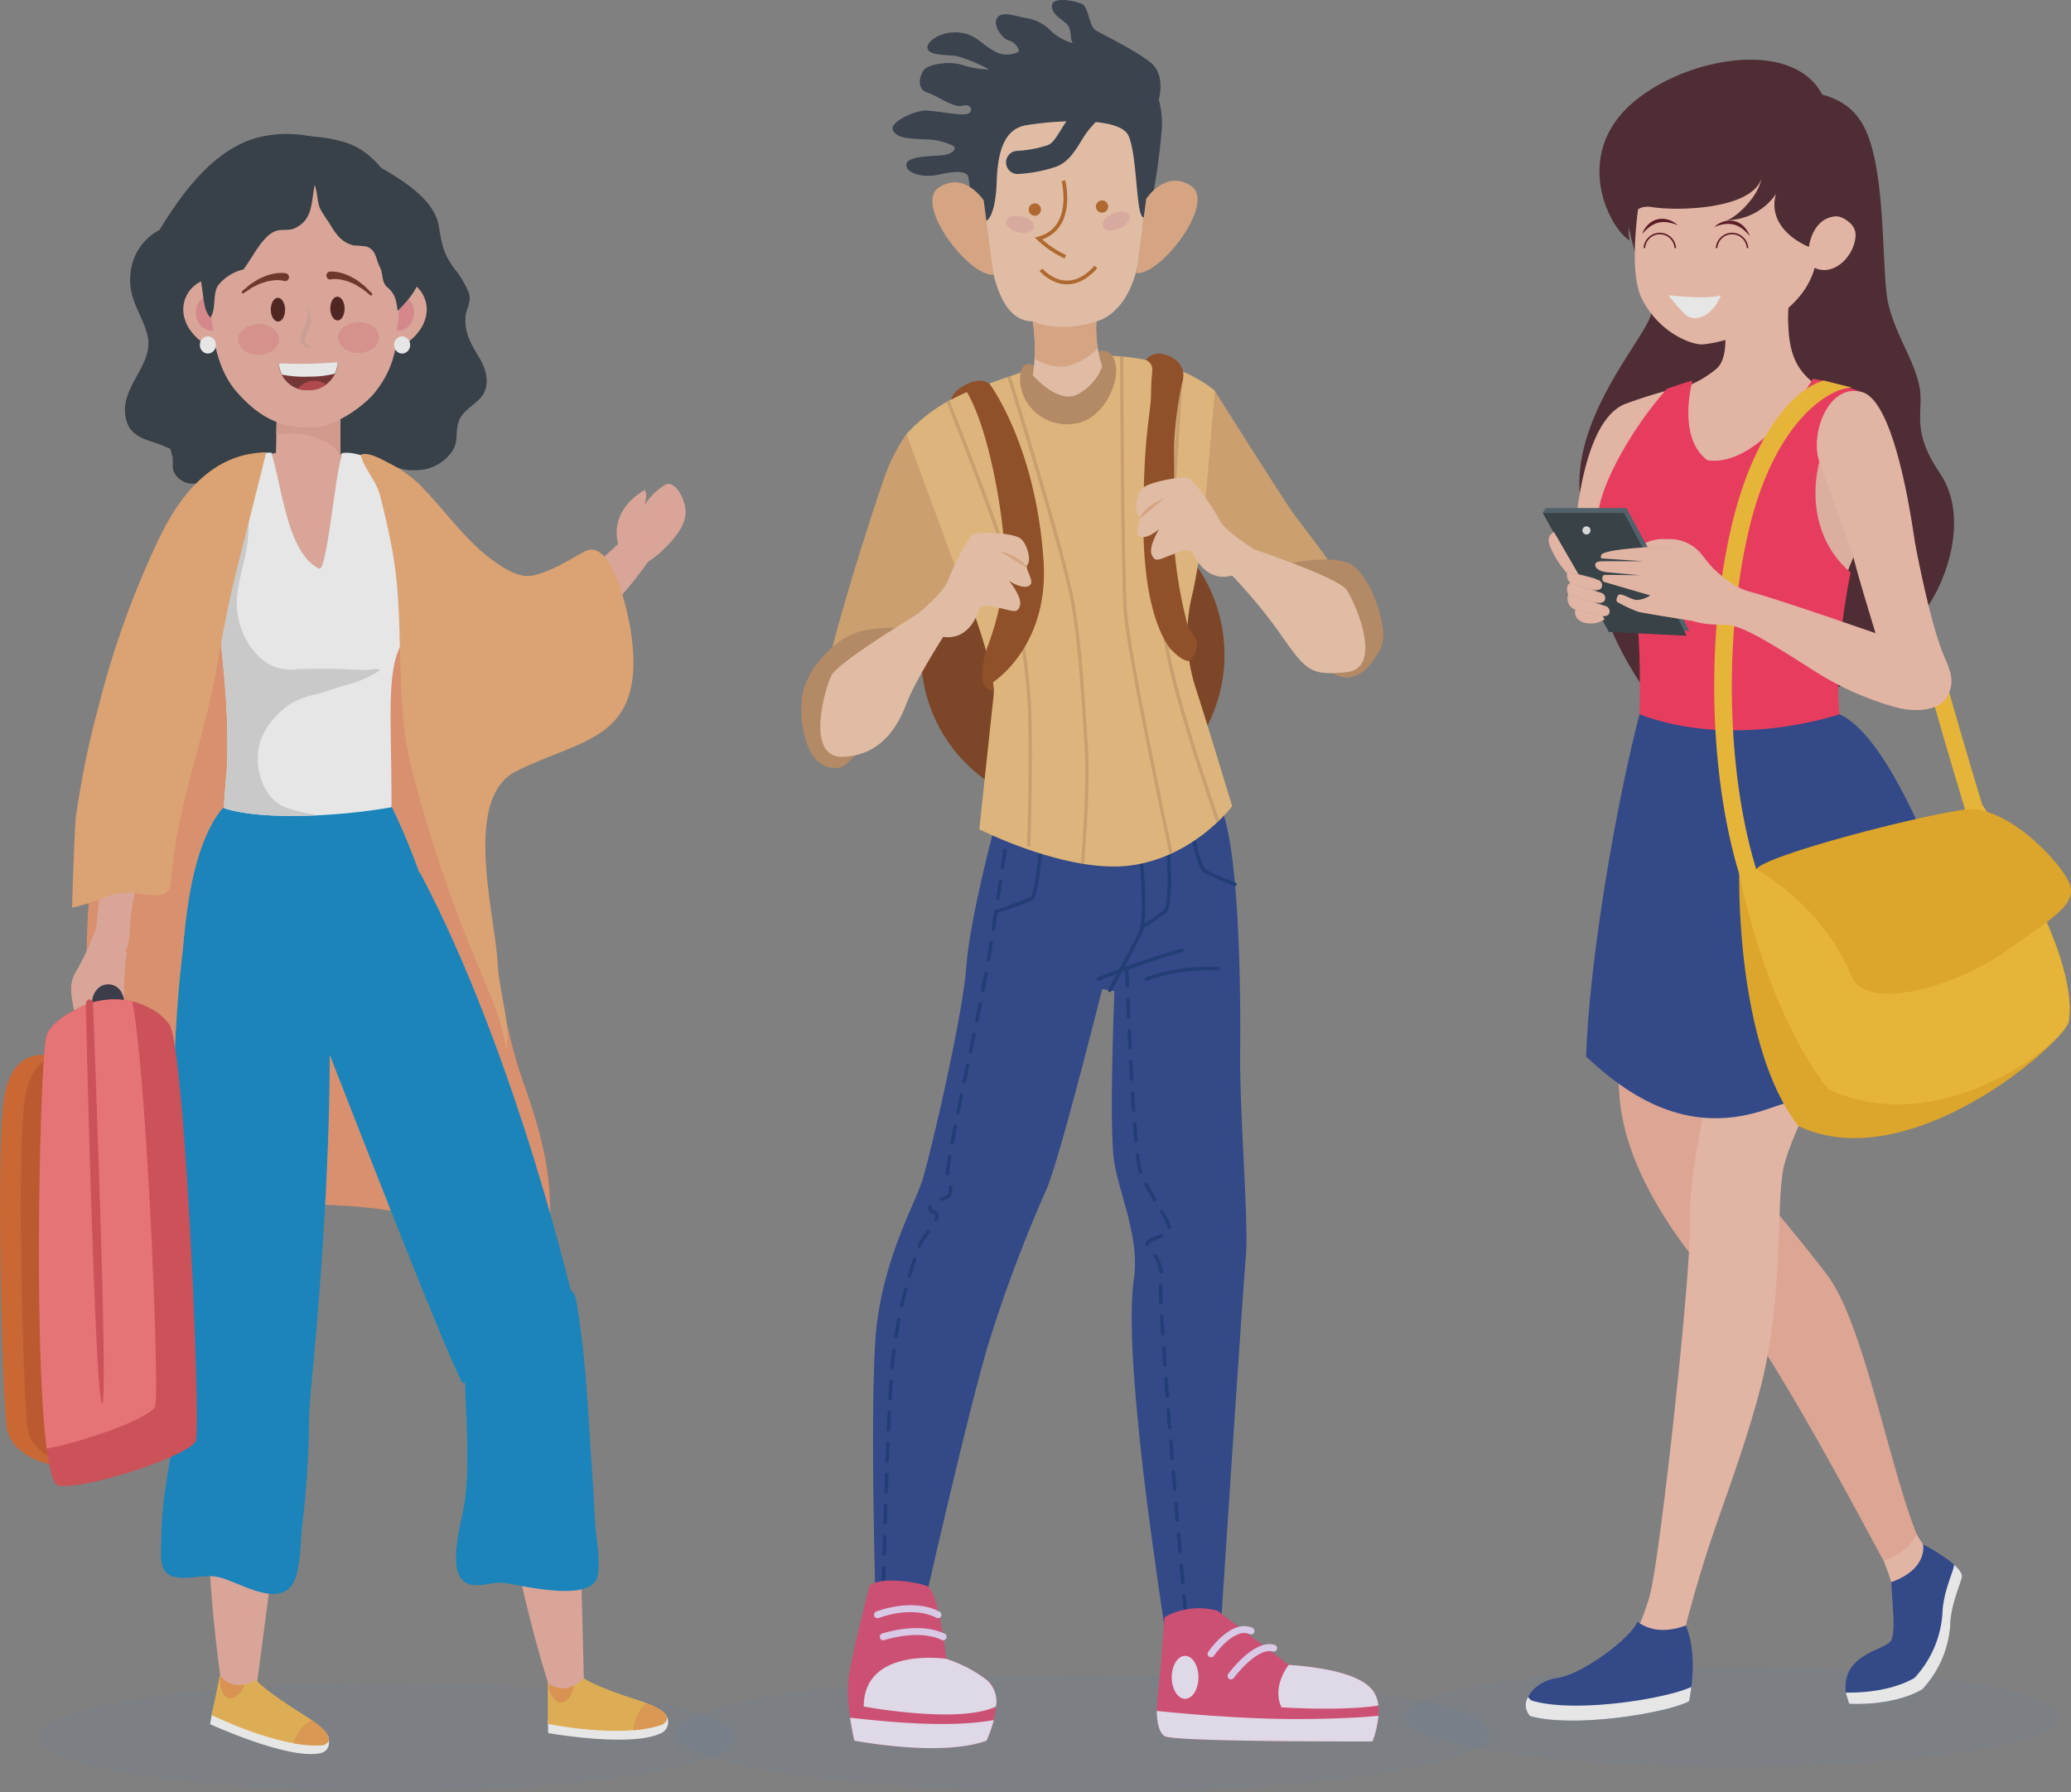 <svg xmlns="http://www.w3.org/2000/svg" width="290.184" height="251.072" viewBox="0 0 290.184 251.072">
  <rect x="0" y="0" width="290.184" height="251.072" fill="#808080" stroke="none"/>
  <g id="Grupo_7569" data-name="Grupo 7569" transform="translate(-69 -134.884)" opacity="0.8">
    <g id="Grupo_6696" data-name="Grupo 6696" transform="translate(265.97 143.248)">
      <ellipse id="Elipse_631" data-name="Elipse 631" cx="45.741" cy="6.981" rx="45.741" ry="6.981" transform="translate(0 225.205)" fill="#597fb5" opacity="0.1"/>
      <g id="Grupo_7504" data-name="Grupo 7504" transform="translate(16.823 0)">
        <g id="Grupo_7519" data-name="Grupo 7519" transform="translate(0)">
          <g id="Grupo_7518" data-name="Grupo 7518" transform="translate(0)">
            <g id="Grupo_7513" data-name="Grupo 7513">
              <g id="Grupo_7512" data-name="Grupo 7512">
                <g id="Grupo_7504-2" data-name="Grupo 7504" transform="translate(44.793 203.302)">
                  <path id="Trazado_12748" data-name="Trazado 12748" d="M1222.061-745.692s1.813,4.09,2.5,6.452c1.9,1.67,5.527-3.86,5.527-3.86s-3.021-3.626-3.194-6.133C1223.1-746.381,1222.061-745.692,1222.061-745.692Z" transform="translate(-1218.15 749.233)" fill="#fac1ad"/>
                  <path id="Trazado_12749" data-name="Trazado 12749" d="M1220.852-734.738s.76,3.456-4.451,5.3c.2,3.8.6,6.7,0,8.128s-7.054,1.774-6.364,7.417c.231.808.461,1.5.461,1.5s5.963.439,10.24-2.015a14.655,14.655,0,0,0,3.925-8.958c.079-3.145,1.638-6.133,1.638-6.905C1226.3-731.889,1220.852-734.738,1220.852-734.738Z" transform="translate(-1209.985 739.432)" fill="#1f3b89"/>
                  <path id="Trazado_12750" data-name="Trazado 12750" d="M1219.739-710.036a14.669,14.669,0,0,0,3.925-8.961c.079-3.143,1.639-6.131,1.639-6.9,0,0,0-.01,0-.017.644.573,1.1,1.141,1.1,1.607,0,.772-1.559,3.76-1.638,6.905a14.654,14.654,0,0,1-3.924,8.958c-4.277,2.454-10.24,2.015-10.24,2.015s-.231-.689-.461-1.5c0-.024,0-.043,0-.068C1211.78-707.961,1216.3-708.065,1219.739-710.036Z" transform="translate(-1210.087 733.467)" fill="#fff"/>
                </g>
                <g id="Grupo_7505" data-name="Grupo 7505" transform="translate(0 211.215)">
                  <path id="Trazado_12751" data-name="Trazado 12751" d="M1122.7-724.793s-1.612,6.566-2.879,8.638c2.187,2.3,6.679,1.384,6.679,1.384s.46-6.91,1.15-9.1C1126.732-724.907,1122.7-724.793,1122.7-724.793Z" transform="translate(-1104.228 724.797)" fill="#fac1ad"/>
                  <path id="Trazado_12752" data-name="Trazado 12752" d="M1094.082-700.689s1.842,3.614.461,10.609c-3.111,1.643-16.065,3.8-22.283,2.075-1.642-1.643.257-4.837,3.886-5.357s10.653-5.959,11.114-7.859C1088.67-700.27,1090.684-699.469,1094.082-700.689Z" transform="translate(-1071.664 708.856)" fill="#1f3b89"/>
                  <path id="Trazado_12753" data-name="Trazado 12753" d="M1071.991-671.649a1.072,1.072,0,0,0,.757.6c6.116,1.7,18.74-.362,22.113-1.99-.079.638-.178,1.306-.318,2.015-3.11,1.643-16.065,3.8-22.283,2.075A2.225,2.225,0,0,1,1071.991-671.649Z" transform="translate(-1071.664 689.801)" fill="#fff"/>
                </g>
                <g id="Grupo_7509" data-name="Grupo 7509" transform="translate(7.504)">
                  <path id="Trazado_12754" data-name="Trazado 12754" d="M1113.923-1359.06s-12.435.4-12.435,13.187c-.173,4.318,3.1,11.575,3.45,14.683s-15.049,17.942-8.458,31.44c-.174,14.681,11.572,26.775,11.572,26.775l19-11.4,1.813,6.564a20.691,20.691,0,0,0,13.906-10.709c3.283-3.973,6.91-13.474,2.591-19.865s-2.073-8.637-2.937-12.438-3.281-6.91-4.318-11.4-.077-20.4-4.009-25.7C1129.172-1364.573,1113.923-1359.06,1113.923-1359.06Z" transform="translate(-1094.838 1366.33)" fill="#421820"/>
                  <path id="Trazado_12755" data-name="Trazado 12755" d="M1155.141-1282.386a17.477,17.477,0,0,0-.864,6.65c.172,4.06,1.209,6.651,4.75,8.81-2.505,9.673-6.651,14.337-13.645,12.869s-5.874-13.041-5.874-13.041a14.405,14.405,0,0,0,4.75-2.678c1.987-1.815,1.037-7.169.519-9.069S1155.141-1282.386,1155.141-1282.386Z" transform="translate(-1124.997 1313.035)" fill="#fac1ad"/>
                  <g id="Grupo_7508" data-name="Grupo 7508" transform="translate(2.817)">
                    <path id="Trazado_12756" data-name="Trazado 12756" d="M1119.825-1333.336s-2.3,11.632,0,16.122,6.449,6.219,8.177,6.335,13.7-2.418,16.007-10.711c2.763,1.267,5.592-1.727,5.733-4.49a2.308,2.308,0,0,0-.017-.4c-.331-2.515-4.972-3.838-6.177-1.1-.461-6.679-6.563-10.364-10.364-10.594S1119.825-1333.336,1119.825-1333.336Z" transform="translate(-1113.858 1350.76)" fill="#fac1ad"/>
                    <g id="Grupo_7506" data-name="Grupo 7506" transform="translate(6.183 24.248)">
                      <path id="Trazado_12757" data-name="Trazado 12757" d="M1122.844-1300a2.069,2.069,0,0,1,2.061-1.938,2.07,2.07,0,0,1,2.062,1.938h.213a2.281,2.281,0,0,0-2.275-2.152,2.283,2.283,0,0,0-2.276,2.152Z" transform="translate(-1122.629 1302.151)" fill="#50030e"/>
                    </g>
                    <g id="Grupo_7507" data-name="Grupo 7507" transform="translate(16.302 24.248)">
                      <path id="Trazado_12758" data-name="Trazado 12758" d="M1154.092-1300a2.068,2.068,0,0,1,2.061-1.938,2.069,2.069,0,0,1,2.06,1.938h.215a2.283,2.283,0,0,0-2.275-2.152,2.283,2.283,0,0,0-2.277,2.152Z" transform="translate(-1153.876 1302.151)" fill="#50030e"/>
                    </g>
                    <path id="Trazado_12759" data-name="Trazado 12759" d="M1126.96-1307.312a5.824,5.824,0,0,0-.855-.292,4.541,4.541,0,0,0-.878-.146,3.189,3.189,0,0,0-.977.09,2.654,2.654,0,0,0-.472.156l-.433.223a4.779,4.779,0,0,0-.7.549,5.771,5.771,0,0,0-.461.461c-.117.114-.182.179-.182.179s.034-.086.1-.233a2.933,2.933,0,0,1,.334-.59,3.646,3.646,0,0,1,.662-.72,5.559,5.559,0,0,1,.479-.3,3.337,3.337,0,0,1,.553-.2,2.968,2.968,0,0,1,2.073.276A2.675,2.675,0,0,1,1126.96-1307.312Z" transform="translate(-1116.021 1330.5)" fill="#50030e"/>
                    <path id="Trazado_12760" data-name="Trazado 12760" d="M1153.246-1306.521a2.684,2.684,0,0,1,.756-.548,2.968,2.968,0,0,1,2.072-.275,3.192,3.192,0,0,1,.553.2c.175.086.325.2.481.3a3.612,3.612,0,0,1,.662.72,2.97,2.97,0,0,1,.333.59c.07.147.1.233.1.233l-.182-.179a5.553,5.553,0,0,0-.462-.461,4.515,4.515,0,0,0-.7-.549c-.139-.073-.284-.148-.432-.223a2.776,2.776,0,0,0-.471-.155,3.2,3.2,0,0,0-.978-.09,4.45,4.45,0,0,0-.878.147A5.607,5.607,0,0,0,1153.246-1306.521Z" transform="translate(-1137.148 1329.966)" fill="#50030e"/>
                    <path id="Trazado_12761" data-name="Trazado 12761" d="M1133.441-1275.135s5.463.652,7.338,0c-1.345,3.261-3.854,3.824-5.065,2.642A23.616,23.616,0,0,1,1133.441-1275.135Z" transform="translate(-1123.757 1308.132)" fill="#fff"/>
                    <path id="Trazado_12762" data-name="Trazado 12762" d="M1139.293-1353.472s7.176-15.551-4.544-18.661c-4.084-7.8-18.683-5.361-26.27.9-9.037,7.457-3.452,18.032-.689,19.529-.346-.805-.476-5.252,3.093-4.676s13.82.345,15.318-3.916c-.461,2.649-3.935,5.758-4.961,5.758a8.518,8.518,0,0,0,7.034-3.684c-.922,3.109,1.037,5.869,4.607,7.426.229-1.553,1.136-4.016,3.641-4.273C1137.9-1355.243,1139.293-1353.472,1139.293-1353.472Z" transform="translate(-1103.535 1377.028)" fill="#421820"/>
                  </g>
                </g>
                <g id="Grupo_7510" data-name="Grupo 7510" transform="translate(12.896 95.167)">
                  <path id="Trazado_12763" data-name="Trazado 12763" d="M1115.8-1081.282s-5.47,33.511-4.087,49.4c.689,9.674,7.308,19.668,14.451,27.58s21.868,36.586,22.56,37.506a7.177,7.177,0,0,0,4.63-3.687c-3.85-9.592-7.439-29.443-12.449-36.178s-13.631-16.094-14.494-19.2,5.757-42.436,5.745-46.613S1115.8-1081.282,1115.8-1081.282Z" transform="translate(-1111.486 1081.887)" fill="#f2ae99"/>
                  <path id="Trazado_12764" data-name="Trazado 12764" d="M1129.625-1083.152s-4.319,22.025,10.537,29.8c3.455-7.6,5.931-26.142,5.931-26.142Z" transform="translate(-1123.356 1083.152)" fill="#223c99"/>
                  <path id="Trazado_12765" data-name="Trazado 12765" d="M1151.635-1083.152s2.85,5.873,5.268,9.76,1.987,13.128-1.468,23.147-10.239,21.917-11.365,27.1.04,18.011-3.185,30.678c-1.553,6.1-3.944,12.825-6.266,19.417-2.5,7.094-4.261,14.114-4.261,14.114s-3.662-3.245-5.043-4.167c1.537-5.908,5.82-45.681,5.59-51.67s1.844-15.662,2.534-18.656,2.534-21.651,1.843-23.493S1137.24-1075,1143-1080.3C1144.841-1080.762,1151.635-1083.152,1151.635-1083.152Z" transform="translate(-1120.837 1083.152)" fill="#fac1ad"/>
                </g>
                <g id="Grupo_7511" data-name="Grupo 7511" transform="translate(5.889 44.699)">
                  <path id="Trazado_12766" data-name="Trazado 12766" d="M1196.276-1204.111a24.217,24.217,0,0,0-3.541,7.688c-4.058-.69-8.031-8.292-7.773-12.525s3.63-9.24,4.017-10.018S1196.276-1204.111,1196.276-1204.111Z" transform="translate(-1154.153 1225.473)" fill="#f2b9a7"/>
                  <path id="Trazado_12767" data-name="Trazado 12767" d="M1090.748-1215.366c.181-.661.976-16.365,7.367-18.5a69.008,69.008,0,0,1,9.156-2.648s-7.643,19.9-10.967,31.174c-.254.08-6.406-6.721-6.455-6.779C1090.222-1213.449,1090.537-1214.594,1090.748-1215.366Z" transform="translate(-1089.85 1237.316)" fill="#fac1ad"/>
                  <path id="Trazado_12768" data-name="Trazado 12768" d="M1112.525-1237.579c1.959-.706,3.593-1.171,3.593-1.171s-2.268,7.957,2.108,11.182C1125.712-1226.532,1133-1239,1133-1239a37,37,0,0,1,6.67,1.818c-7.314,6.625-8.935,18.978-1.4,25.325-1,4.966-2.988,16.98-.66,24.679-10.133,8.753-29.135,2.189-29.135,2.189s.777-15.86-.345-21.652c-.691-3.569-4.25-8.66-5.139-11.745C1102.005-1221.955,1106.969-1231.341,1112.525-1237.579Z" transform="translate(-1098.646 1238.998)" fill="#ff2c55"/>
                </g>
              </g>
            </g>
            <path id="Trazado_12769" data-name="Trazado 12769" d="M1133.261-1093.822s-14.634,5.068-28.016,0c-3.337,12.848-7.067,34.7-7.48,47.954,6.835,6.421,14.959,10.985,25.4,7.357s15.418-3.006,20.383-2.178,11-2.485,10.883-6.835S1143.283-1089.375,1133.261-1093.822Z" transform="translate(-1089.313 1185.534)" fill="#1f3b89"/>
            <g id="Grupo_7517" data-name="Grupo 7517" transform="translate(26.398 44.954)">
              <g id="Grupo_7514" data-name="Grupo 7514">
                <path id="Trazado_12770" data-name="Trazado 12770" d="M1155.564-1217.616c2.991-12.907,8.591-19.305,12.958-20.6l4,1c-3.114-.058-10.948,4.663-14.537,20.157-4.139,17.859-2.647,40.705,3.449,53.463,13.258,4.588,26.453-3.6,29.584-5.75-1.908-6.122-12.746-41.208-13.868-51.8l2.471-.262c1.179,11.131,13.909,51.77,14.037,52.179l.26.828-.685.529c-.534.411-10.767,8.168-23.308,8.168a28.217,28.217,0,0,1-9.816-1.724l-.464-.171-.219-.443C1152.923-1175.161,1151.263-1199.052,1155.564-1217.616Z" transform="translate(-1153.181 1238.211)" fill="#ffc127"/>
              </g>
              <g id="Grupo_7515" data-name="Grupo 7515" transform="translate(14.376 1.455)">
                <path id="Trazado_12771" data-name="Trazado 12771" d="M1208.591-1190.738a22.621,22.621,0,0,1-1.3-3.81c-.579-2.606-3.479-11.406-4.58-15.879-.212-.86-4.658-13.055-4.762-13.342-1.382-3.8,1.2-11.128,5.974-9.788,4.879,1.369,7.223,20.13,7.423,21.178.716,3.756,2.551,12.76,4.352,16.451.037.077.327.84.559,1.611a2.749,2.749,0,0,1-.084,1.634C1215.848-1192.035,1208.591-1190.738,1208.591-1190.738Z" transform="translate(-1197.576 1233.719)" fill="#fac1ad"/>
                <path id="Trazado_12772" data-name="Trazado 12772" d="M1255.084-1112.047a2.748,2.748,0,0,1-.084,1.634" transform="translate(-1236.404 1151.448)" fill="#fac1ad"/>
              </g>
              <g id="Grupo_7516" data-name="Grupo 7516" transform="translate(3.502 59.423)">
                <path id="Trazado_12773" data-name="Trazado 12773" d="M1198.041-1054.713,1164-1045s-.559,24.053,8.307,35.324c15.39,7.233,36.584-11.114,37.826-14.532C1211.931-1034.124,1198.041-1054.713,1198.041-1054.713Z" transform="translate(-1163.995 1054.713)" fill="#f2ae16"/>
                <path id="Trazado_12774" data-name="Trazado 12774" d="M1198.056-1054.713,1164.017-1045s3.576,18.859,12.442,30.13c15.39,7.233,32.448-5.92,33.691-9.337C1211.946-1034.124,1198.056-1054.713,1198.056-1054.713Z" transform="translate(-1164.01 1054.713)" fill="#ffc127"/>
                <path id="Trazado_12775" data-name="Trazado 12775" d="M1171.377-1044.342s9.353,5.024,13.392,15.121c2.33,4.816,14.327,1.41,21.454-3.567s10.069-6.685,9.064-9.481-8.723-11.141-14.65-10.425S1172.665-1046.337,1171.377-1044.342Z" transform="translate(-1168.986 1053.377)" fill="#f2ae16"/>
              </g>
            </g>
          </g>
        </g>
        <g id="Grupo_7527" data-name="Grupo 7527" transform="translate(2.373 62.815)">
          <g id="Grupo_7525" data-name="Grupo 7525" transform="translate(0 0)">
            <path id="Trazado_12776" data-name="Trazado 12776" d="M1094.457-1176.161l-3.737-6.894h-11.367l-.36.684,9.622,16,10.893.525Z" transform="translate(-1078.993 1183.055)" fill="#455a64"/>
            <path id="Trazado_12777" data-name="Trazado 12777" d="M1094.1-1174.049l-3.737-6.894h-11.367l9.262,16.682,10.893.525Z" transform="translate(-1078.993 1181.627)" fill="#263238"/>
            <g id="Grupo_7524" data-name="Grupo 7524" transform="translate(0.833 3.372)">
              <path id="Trazado_12778" data-name="Trazado 12778" d="M1082.32-1172.641s-1.189.415-.584,1.942a13.03,13.03,0,0,0,2.412,3.819,1.4,1.4,0,0,0,.473,1.368s-.842.211-.316,1.631a1.6,1.6,0,0,0,1,2.1s-.421,1.21,1.1,1.789a3.592,3.592,0,0,0,3-.422Z" transform="translate(-1081.565 1172.641)" fill="#fac1ad"/>
              <path id="Trazado_12779" data-name="Trazado 12779" d="M1091.2-1155.21c1.08.291,2.267.524,3.267.9.329.125.654.131.872.407a.751.751,0,0,1,.019.964,1.048,1.048,0,0,1-.879.177,15.536,15.536,0,0,1-3.349-.928" transform="translate(-1088.032 1160.855)" fill="#fac1ad"/>
              <path id="Trazado_12780" data-name="Trazado 12780" d="M1092.53-1149.642c1.08.292,2.267.524,3.266.9.328.125.655.131.873.407a.75.75,0,0,1,.019.963,1.049,1.049,0,0,1-.879.177,15.511,15.511,0,0,1-3.349-.928" transform="translate(-1088.932 1157.09)" fill="#fac1ad"/>
              <path id="Trazado_12781" data-name="Trazado 12781" d="M1094.427-1143.912c1.081.291,2.268.524,3.267.9.329.125.654.131.872.407a.75.75,0,0,1,.019.963,1.049,1.049,0,0,1-.879.178,15.529,15.529,0,0,1-3.349-.928" transform="translate(-1090.214 1153.216)" fill="#fac1ad"/>
              <g id="Grupo_7520" data-name="Grupo 7520" transform="translate(3.162 7.2)">
                <path id="Trazado_12782" data-name="Trazado 12782" d="M1091.328-1150.4c.018-.046.781.221,1.738.487s1.747.435,1.739.484a6.525,6.525,0,0,1-1.784-.321A6.523,6.523,0,0,1,1091.328-1150.4Z" transform="translate(-1091.328 1150.406)" fill="#f2b9a7"/>
              </g>
              <g id="Grupo_7521" data-name="Grupo 7521" transform="translate(2.961 8.792)">
                <path id="Trazado_12783" data-name="Trazado 12783" d="M1090.708-1145.487c.017-.045.89.244,1.977.562a20.5,20.5,0,0,1,1.968.6,9.127,9.127,0,0,1-2.015-.434A9.093,9.093,0,0,1,1090.708-1145.487Z" transform="translate(-1090.708 1145.491)" fill="#f2b9a7"/>
              </g>
              <g id="Grupo_7522" data-name="Grupo 7522" transform="translate(3.67 10.835)">
                <path id="Trazado_12784" data-name="Trazado 12784" d="M1092.9-1139.174a10.716,10.716,0,0,1,1.857.377,10.646,10.646,0,0,1,1.816.541,10.764,10.764,0,0,1-1.857-.377A10.684,10.684,0,0,1,1092.9-1139.174Z" transform="translate(-1092.898 1139.182)" fill="#f2b9a7"/>
              </g>
              <g id="Grupo_7523" data-name="Grupo 7523" transform="translate(2.268 5.42)">
                <path id="Trazado_12785" data-name="Trazado 12785" d="M1088.57-1155.9c.017-.046.974.278,2.178.587s2.2.494,2.19.542a2.38,2.38,0,0,1-.663-.055,15.771,15.771,0,0,1-1.569-.324,15.645,15.645,0,0,1-1.529-.477A2.4,2.4,0,0,1,1088.57-1155.9Z" transform="translate(-1088.57 1155.905)" fill="#f2b9a7"/>
              </g>
            </g>
            <path id="Trazado_12786" data-name="Trazado 12786" d="M1096.366-1174.128a.571.571,0,0,0,.8-.088.571.571,0,0,0-.089-.8.571.571,0,0,0-.8.088A.571.571,0,0,0,1096.366-1174.128Z" transform="translate(-1090.595 1177.706)" fill="#ebebeb"/>
          </g>
          <g id="Grupo_7526" data-name="Grupo 7526" transform="translate(46.592 17.5)">
            <path id="Trazado_12787" data-name="Trazado 12787" d="M1222.869-1129.012a.807.807,0,0,1,.262.029,5.484,5.484,0,0,1,.7.177,7.986,7.986,0,0,1,2.122,1.046,7.983,7.983,0,0,1,1.722,1.621,5.516,5.516,0,0,1,.409.589.8.8,0,0,1,.119.235c-.024.016-.23-.295-.62-.749a9.348,9.348,0,0,0-1.726-1.559,9.372,9.372,0,0,0-2.064-1.071C1223.226-1128.9,1222.863-1128.984,1222.869-1129.012Z" transform="translate(-1222.869 1129.017)" fill="#f2b9a7"/>
          </g>
        </g>
        <path id="Trazado_12788" data-name="Trazado 12788" d="M1138.652-1161.119c-4.23-.975-7.468-6.066-9.106-6.859-1.216-.592-2.632,5.471-5.546,9.681a8.924,8.924,0,0,1,5.505.648c1.219,1.094,3.735,1.076,5.726,1.143s5.418,2.072,12.014,6.291a41.908,41.908,0,0,0,11.982,5.33s6,1.539,7.246-2.4c1.423-4.486-4.477-6.007-4.477-6.007C1155.951-1155.389,1144.21-1159.517,1138.652-1161.119Z" transform="translate(-1107.052 1235.703)" fill="#fac1ad"/>
        <path id="Trazado_12789" data-name="Trazado 12789" d="M1118.178-1165.478l-1.636-2.03a5.675,5.675,0,0,0-4.418-2.114H1110.7a6.513,6.513,0,0,0-2,.543l.343.632s-.882.011-.916.017c-2.081.147-5.471.476-5.649,1.072l-.007.278,0,.163,5.982.4s-5.089-.016-5.393,0c-.335.012-1.42-.085-1.4.512.018.491.6.878,1.479,1.007.362.053,4.77.436,4.77.436s-4.628-.044-4.852-.045c-.544,0-.475.87-.152.979.256.086,6.47,1.9,6.47,1.9a3.77,3.77,0,0,1-1.9.64c-.853-.061-2.315-1.158-2.62-.64s-.244.823-.061.945a21.714,21.714,0,0,0,2.864,1.34c.67.183,6.142,1.049,6.142,1.049l1.975.318Z" transform="translate(-1091.939 1236.787)" fill="#fac1ad"/>
        <g id="Grupo_7528" data-name="Grupo 7528" transform="translate(16.128 68.269)">
          <path id="Trazado_12790" data-name="Trazado 12790" d="M1121.469-1166.114a21.608,21.608,0,0,1,2.7-.1,21.637,21.637,0,0,1,2.7.07,21.634,21.634,0,0,1-2.7.1A21.608,21.608,0,0,1,1121.469-1166.114Z" transform="translate(-1121.469 1166.214)" fill="#f2b9a7"/>
        </g>
      </g>
    </g>
    <g id="Grupo_6723" data-name="Grupo 6723" transform="translate(163.753 134.884)">
      <ellipse id="Elipse_634" data-name="Elipse 634" cx="57.004" cy="8.192" rx="57.004" ry="8.192" transform="translate(0 234.689)" fill="#597fb5" opacity="0.1"/>
      <ellipse id="Elipse_635" data-name="Elipse 635" cx="21.528" cy="21.255" rx="21.528" ry="21.255" transform="matrix(-0.105, -0.995, 0.995, -0.105, 36.664, 115.335)" fill="#7c3711"/>
      <g id="Grupo_6722" data-name="Grupo 6722" transform="translate(17.515)">
        <g id="Grupo_6721" data-name="Grupo 6721">
          <g id="Grupo_6704" data-name="Grupo 6704" transform="translate(6.538 112.356)">
            <g id="Grupo_6699" data-name="Grupo 6699" transform="translate(3.527)">
              <path id="Trazado_11680" data-name="Trazado 11680" d="M131.643,103.687s-3.644,13.294-4.184,20.446-5.06,26.418-6.174,29.961-5.87,11.639-6.579,22.47,0,35.123,0,35.123,3.848,3.543,7.289,0c0,0,5.769-25.405,8.5-34.515a199.515,199.515,0,0,1,8.2-21.864c1.823-4.149,7.794-28.036,7.794-28.036l1.721.3s-.81,19.434,0,24.09,3.542,10.528,2.733,16.195.1,16.094,1.113,25.3,3.138,23.28,3.138,23.28a7.518,7.518,0,0,0,8-1.113s3.036-46.358,3.441-50.71-.911-20.041-.81-28.645-.132-30.264-3.1-34.919C162.719,101.056,145.442,102.27,131.643,103.687Z" transform="translate(-114.391 -101.056)" fill="#1f3b89"/>
              <g id="Grupo_6697" data-name="Grupo 6697" transform="translate(1.423 1.989)">
                <path id="Trazado_11681" data-name="Trazado 11681" stroke="#0a2d72" d="M133.013,102.761s-1.37,10.21-2.8,19.13-6.318,29.569-5.764,31.054.689,2.7-.8,2.969-2.429,1.485-1.08,1.889-1.484,3.24-2.024,4.454a65.374,65.374,0,0,0-4.049,19.03c-.675,10.121-1.119,30.434-1.119,30.434" fill="none" transform="translate(-115.382 -102.301)" stroke-linecap="round" stroke-linejoin="round" stroke-width="0.485" stroke-dasharray="2.424 1.939"/>
                <path id="Trazado_11682" data-name="Trazado 11682" d="M133.026,102.441s-.678,11.1-1.686,11.573-4.966,1.836-4.966,1.836" transform="translate(-110.587 -102.441)" fill="none" stroke="#0a2d72" stroke-linecap="round" stroke-linejoin="round" stroke-width="0.485"/>
              </g>
              <g id="Grupo_6698" data-name="Grupo 6698" transform="translate(33.163 0.557)">
                <path id="Trazado_11683" data-name="Trazado 11683" d="M141.135,101.666s1.894,14.779.679,17.342-4.333,8.184-4.333,8.184" transform="translate(-137.481 -101.347)" fill="none" stroke="#0a2d72" stroke-linecap="round" stroke-linejoin="round" stroke-width="0.485"/>
                <path id="Trazado_11684" data-name="Trazado 11684" d="M143.8,101.444s1.472,13.775,0,14.84-3.157,2.134-3.157,2.134" transform="translate(-136.103 -101.444)" fill="none" stroke="#0a2d72" stroke-linecap="round" stroke-linejoin="round" stroke-width="0.485"/>
              </g>
              <path id="Trazado_11685" data-name="Trazado 11685" d="M136.364,119.542s6.747-2.666,11.741-4.016" transform="translate(-104.806 -94.744)" fill="none" stroke="#0a2d72" stroke-linecap="round" stroke-linejoin="round" stroke-width="0.485"/>
              <path id="Trazado_11686" data-name="Trazado 11686" d="M141.055,118.768a26.27,26.27,0,0,1,10.032-1.418" transform="translate(-102.759 -93.97)" fill="none" stroke="#0a2d72" stroke-linecap="round" stroke-linejoin="round" stroke-width="0.485"/>
              <path id="Trazado_11687" data-name="Trazado 11687" d="M145.011,101.278s1.346,8.722,2.561,9.4,4.168,1.823,4.168,1.823" transform="translate(-101.034 -100.959)" fill="none" stroke="#0a2d72" stroke-linecap="round" stroke-linejoin="round" stroke-width="0.485"/>
              <path id="Trazado_11688" data-name="Trazado 11688" stroke="#0a2d72" d="M139.131,117.3s.885,25.255,1.9,28.358,4.725,7.692,4.083,8.5-3.779,1.08-2.953,2.024,2.312,3.24,1.772,5.129,3.647,48.73,3.647,48.73" fill="none" transform="translate(-103.599 -93.97)" stroke-linecap="round" stroke-linejoin="round" stroke-width="0.485" stroke-dasharray="2.424 1.939"/>
            </g>
            <g id="Grupo_6701" data-name="Grupo 6701" transform="translate(0 109.085)">
              <path id="Trazado_11689" data-name="Trazado 11689" d="M114.968,177.753s-2.126,8.3-2.835,12.146.71,9.542.71,9.542,12.146,2.355,18.523,0c0,0,3.036-6.3,0-8.531a19.086,19.086,0,0,0-5.664-2.934s-1.017-9.617-2.737-10.223S116.384,176.436,114.968,177.753Z" transform="translate(-111.935 -177.008)" fill="#df4370"/>
              <g id="Grupo_6700" data-name="Grupo 6700" transform="translate(4.146 3.938)">
                <path id="Trazado_11690" data-name="Trazado 11690" d="M114.822,180.606s4.814-1.925,8.479,0" transform="translate(-114.822 -179.75)" fill="none" stroke="#eedbff" stroke-linecap="round" stroke-linejoin="round" stroke-width="0.97"/>
                <path id="Trazado_11691" data-name="Trazado 11691" d="M115.382,182.723s4.956-1.666,8.4,0" transform="translate(-114.578 -178.777)" fill="none" stroke="#eedbff" stroke-linecap="round" stroke-linejoin="round" stroke-width="0.97"/>
              </g>
              <path id="Trazado_11692" data-name="Trazado 11692" d="M132.286,190.717c-6.979,1.264-16.848,0-20.139-.326.264,1.844.6,3.213.6,3.213s12.146,2.355,18.523,0A17,17,0,0,0,132.286,190.717Z" transform="translate(-111.843 -171.171)" fill="#f6eeff"/>
              <path id="Trazado_11693" data-name="Trazado 11693" d="M113.483,191.369s13.328,2.506,18.534,0a4.046,4.046,0,0,0-1.327-3.746,19.086,19.086,0,0,0-5.664-2.934S113.483,182.967,113.483,191.369Z" transform="translate(-111.26 -173.721)" fill="#f6eeff"/>
            </g>
            <g id="Grupo_6703" data-name="Grupo 6703" transform="translate(43.282 112.966)">
              <path id="Trazado_11694" data-name="Trazado 11694" d="M143.151,180.963s-.608,8.3-.911,10.627-.3,5.191.911,6.036,29.151.745,29.151.745,1.923-4.757,0-7.187-7.49-3.239-11.741-3.542l-9.982-7.582A9.931,9.931,0,0,0,143.151,180.963Z" transform="translate(-142.071 -179.711)" fill="#df4370"/>
              <g id="Grupo_6702" data-name="Grupo 6702" transform="translate(7.602 2.984)">
                <path id="Trazado_11695" data-name="Trazado 11695" d="M147.364,185.19s2.982-4.363,5.59-3.206" transform="translate(-147.364 -181.789)" fill="none" stroke="#eedbff" stroke-linecap="round" stroke-linejoin="round" stroke-width="0.97"/>
                <path id="Trazado_11696" data-name="Trazado 11696" d="M149.31,187.52s3.413-4.652,5.978-3.886" transform="translate(-146.515 -181.021)" fill="none" stroke="#eedbff" stroke-linecap="round" stroke-linejoin="round" stroke-width="0.97"/>
              </g>
              <path id="Trazado_11697" data-name="Trazado 11697" d="M147.272,187.365c0,1.662-.837,3.009-1.871,3.009s-1.873-1.347-1.873-3.009.837-3.009,1.873-3.009S147.272,185.7,147.272,187.365Z" transform="translate(-141.436 -177.685)" fill="#f6eeff"/>
              <path id="Trazado_11698" data-name="Trazado 11698" d="M172.3,194a13.646,13.646,0,0,0,.826-3.6c-1.731.18-5.435.46-11.757.46-7.853,0-16.713-.865-19.3-1.135.01,1.561.284,2.973,1.077,3.526C144.365,194.1,172.3,194,172.3,194Z" transform="translate(-142.07 -175.34)" fill="#f6eeff"/>
              <path id="Trazado_11699" data-name="Trazado 11699" d="M154.375,191.186s8.274.556,13.565-.247a4.173,4.173,0,0,0-.811-2.163c-1.923-2.429-7.49-3.239-11.741-3.542C155.387,185.234,152.957,188.23,154.375,191.186Z" transform="translate(-136.898 -177.302)" fill="#f6eeff"/>
            </g>
          </g>
          <g id="Grupo_6711" data-name="Grupo 6711" transform="translate(14.733 49.837)">
            <path id="Trazado_11700" data-name="Trazado 11700" d="M139.765,57.64c-.358.057-10.079,3.049-14.634,5.074a23.4,23.4,0,0,0-7.49,5.452s2.733,10.559,5.87,16.616,6.719,16.787,6.345,20.127-1.992,18.623-1.992,18.623,12.349,6.276,21.256,5.061,14.17-8.3,14.17-8.3-3.744-12.349-5.162-16.7a23.957,23.957,0,0,1-.405-13.058c1.013-4.049,3.846-24.393,3.138-28.441C160.861,62.094,153.488,55.413,139.765,57.64Z" transform="translate(-117.641 -57.185)" fill="#f4c27a"/>
            <g id="Grupo_6710" data-name="Grupo 6710" transform="translate(5.822 0.106)" opacity="0.5">
              <g id="Grupo_6709" data-name="Grupo 6709">
                <g id="Grupo_6705" data-name="Grupo 6705" transform="translate(0 6.26)">
                  <path id="Trazado_11701" data-name="Trazado 11701" d="M121.7,61.618s6.729,16.863,8.044,21.721a117.457,117.457,0,0,1,3.273,19.434c.473,6.477,0,21.256,0,21.256" transform="translate(-121.695 -61.618)" fill="none" stroke="#bf8c5e" stroke-miterlimit="10" stroke-width="0.485"/>
                </g>
                <g id="Grupo_6706" data-name="Grupo 6706" transform="translate(8.564 2.819)">
                  <path id="Trazado_11702" data-name="Trazado 11702" d="M127.658,59.222s7.68,24.656,8.893,31.539,1.518,14.575,1.923,20.344-.533,16.366-.533,16.366" transform="translate(-127.658 -59.222)" fill="none" stroke="#bf8c5e" stroke-miterlimit="10" stroke-width="0.485"/>
                </g>
                <g id="Grupo_6707" data-name="Grupo 6707" transform="translate(24.351)">
                  <path id="Trazado_11703" data-name="Trazado 11703" d="M138.65,57.259s.09,29.707.5,35.677,6.413,33.985,6.413,33.985" transform="translate(-138.65 -57.259)" fill="none" stroke="#bf8c5e" stroke-miterlimit="10" stroke-width="0.485"/>
                </g>
                <g id="Grupo_6708" data-name="Grupo 6708" transform="translate(30.367 2.029)">
                  <path id="Trazado_11704" data-name="Trazado 11704" d="M145.173,58.672s-1.805,30.277-2.311,35.436,7.447,27.7,7.447,27.7" transform="translate(-142.839 -58.672)" fill="none" stroke="#bf8c5e" stroke-miterlimit="10" stroke-width="0.485"/>
                </g>
              </g>
            </g>
          </g>
          <path id="Trazado_11705" data-name="Trazado 11705" d="M130.7,58.77a5.531,5.531,0,0,0,4.925,2.335c3.351-.2,4.093-4.352,4.093-4.352s2.031-.722,2.436,2.016-1.939,7.6-5.728,8.1A6.614,6.614,0,0,1,129.2,62.94C128.29,60.7,128.662,57.649,130.7,58.77Z" transform="translate(-98.07 -7.521)" fill="#bf8c5e"/>
          <g id="Grupo_6714" data-name="Grupo 6714" transform="translate(12.798)">
            <path id="Trazado_11706" data-name="Trazado 11706" d="M136.3,30.2c-7.023.019-11.741,5.264-11.2,14.576s1.484,19.165,7.019,19.165a25.489,25.489,0,0,1,0,7.556s3.374,3.922,6.072,2.77a7.2,7.2,0,0,0,3.644-3.984,17.47,17.47,0,0,1-.81-6.342s5.264-.946,6.207-10.528S150.608,30.167,136.3,30.2Z" transform="translate(-112.47 -18.921)" fill="#f7cbad"/>
            <g id="Grupo_6712" data-name="Grupo 6712" transform="translate(19.075 25.319)">
              <path id="Trazado_11707" data-name="Trazado 11707" d="M137.844,42.656a.861.861,0,1,1-.957-.753A.86.86,0,0,1,137.844,42.656Z" transform="translate(-126.716 -39.139)" fill="#ba631c"/>
              <path id="Trazado_11708" data-name="Trazado 11708" d="M131.289,42.949a.86.86,0,1,1-.955-.753A.859.859,0,0,1,131.289,42.949Z" transform="translate(-129.575 -39.011)" fill="#ba631c"/>
              <path id="Trazado_11709" data-name="Trazado 11709" d="M134.017,39.977s1.718,6.693-3.479,8.1a13.634,13.634,0,0,0,3.751,2.556" transform="translate(-129.155 -39.977)" fill="none" stroke="#ba631c" stroke-miterlimit="10" stroke-width="0.525"/>
              <path id="Trazado_11710" data-name="Trazado 11710" d="M130.773,48.792s3.576,4.251,7.692-.405" transform="translate(-129.052 -36.308)" fill="none" stroke="#ba631c" stroke-miterlimit="10" stroke-width="0.525"/>
            </g>
            <path id="Trazado_11711" data-name="Trazado 11711" d="M129.288,53.32c.462-.013,1.458-1.267,1.593-5.518s1.08-7.355,4.049-7.895a43.808,43.808,0,0,1,5.716-.556c-.26.386-.5.764-.717,1.115-.658,1.057-1.227,1.97-1.866,2.209a16.551,16.551,0,0,1-4.309.81,1.619,1.619,0,0,0,.06,3.237h.063a19.608,19.608,0,0,0,5.313-1.01c1.676-.623,2.6-2.1,3.489-3.532a12.7,12.7,0,0,1,2.087-2.73c2.251.224,4.1.786,4.6,1.943,1.283,2.969.987,11.516,2.147,11.425s2.239-9.2,2.442-11.764a12.6,12.6,0,0,0-.362-4.764s1.037-3.467-1.191-5.222-6.612-3.846-7.625-4.454-.945-3.239-1.958-3.711-4.211-1.08-4.2.27,1.682,1.958,2.265,2.766.213,2.3.768,2.5a7.956,7.956,0,0,1-3.033-1.62,6.186,6.186,0,0,0-3.7-1.956c-1.551-.27-3.306-1.013-3.981,0s.771,2.969,1.667,3.171,1.706,1.484,1.235,1.619a3.542,3.542,0,0,1-3.407-.2c-1.79-1.013-2.681-2.5-5.2-2.565s-4.412,1.485-4.007,2.363,2.482.741,4.007.944a19.709,19.709,0,0,1,4.576,1.89,12.756,12.756,0,0,1-3.658-.608c-1.754-.608-4.79-.2-5.465.675s-1.013,2.7.473,3.171,3.776,2.228,4.992,1.823,1.688,1.146.27,1.214-3.711-.434-5.33-.52-5.4,1.667-4.724,2.815,2.361,1.079,4.319,1.214a9.469,9.469,0,0,1,4.049.878c.743.473-.2,1.215-1.418,1.35s-4.994.067-5.094,1.283,2.261,1.956,4.622,1.416,3.846-.473,4.049.338S127.493,53.373,129.288,53.32Z" transform="translate(-116.293 -22.348)" fill="#293342"/>
            <path id="Trazado_11712" data-name="Trazado 11712" d="M128.751,53.079l-1.382-10.411s-2.7-4.175-6.279-1.813S125.345,53.426,128.751,53.079Z" transform="translate(-114.6 -14.591)" fill="#eaad83"/>
            <path id="Trazado_11713" data-name="Trazado 11713" d="M140.076,52.925l1.382-10.41s2.7-4.177,6.279-1.814S143.481,53.272,140.076,52.925Z" transform="translate(-105.919 -14.658)" fill="#eaad83"/>
            <g id="Grupo_6713" data-name="Grupo 6713" transform="translate(19.65 44.912)">
              <path id="Trazado_11714" data-name="Trazado 11714" d="M129.975,53.7a29.634,29.634,0,0,1,.271,5.251,7.276,7.276,0,0,0,4.181,1.092,8.787,8.787,0,0,0,4.643-2.6,15.445,15.445,0,0,1-.19-3.747C133.484,55.452,129.975,53.7,129.975,53.7Z" transform="translate(-129.975 -53.585)" fill="#eaad83"/>
              <path id="Trazado_11715" data-name="Trazado 11715" d="M136.561,53.619c-.122.033-.247.067-.385.112A2.971,2.971,0,0,0,136.561,53.619Z" transform="translate(-127.27 -53.619)" fill="#eaad83"/>
            </g>
            <path id="Trazado_11716" data-name="Trazado 11716" d="M140.535,43.527c.248.583-.378,1.408-1.4,1.843s-2.048.313-2.3-.27.378-1.407,1.4-1.841S140.288,42.944,140.535,43.527Z" transform="translate(-107.354 -13.341)" fill="#bc4681" opacity="0.17"/>
            <path id="Trazado_11717" data-name="Trazado 11717" d="M131.286,45.055c-.145.618-1.137.912-2.217.659s-1.837-.958-1.693-1.576,1.138-.912,2.218-.659S131.43,44.439,131.286,45.055Z" transform="translate(-111.467 -13.17)" fill="#bc4681" opacity="0.17"/>
          </g>
          <g id="Grupo_6717" data-name="Grupo 6717" transform="translate(0 53.343)">
            <path id="Trazado_11718" data-name="Trazado 11718" d="M121.19,64.831a25.266,25.266,0,0,0-3.408,7.019c-1.754,4.992-9.2,28.236-8.179,30.211s8.989-.251,11.587-4.773,7.01-13.48,7.01-13.48Z" transform="translate(-106.457 -57.351)" fill="#dda66b"/>
            <path id="Trazado_11719" data-name="Trazado 11719" d="M127.11,96.84a37.839,37.839,0,0,0,2.432-11.473c.023-5.891-2.13-18.807-5.359-24.19l-1.524.754-.629.323s0-1.077,2.153-2.153,3.229,0,3.229,0,6.459,8.61,7.534,24.756c.8,12.04-7.094,17.015-7.094,17.015l.135,1.162s-1.652.122-1.652-2.031A12.144,12.144,0,0,1,127.11,96.84Z" transform="translate(-100.993 -59.623)" fill="#944413"/>
            <g id="Grupo_6716" data-name="Grupo 6716" transform="translate(0 21.306)">
              <path id="Trazado_11720" data-name="Trazado 11720" d="M122.116,83.991s-.843-.625-5.364,0-8.7,5.6-9.245,9.311.608,10.528,4.994,10.055S122.116,83.991,122.116,83.991Z" transform="translate(-107.383 -70.42)" fill="#bf8c5e"/>
              <g id="Grupo_6715" data-name="Grupo 6715" transform="translate(2.678)">
                <path id="Trazado_11721" data-name="Trazado 11721" d="M122.821,85.869s3.682-2.969,4.3-4.689,2.781-6.141,3.591-6.529,5.473-.185,6.515.557,1.583,3.171,1.043,3.711,1.235,2.429.213,2.969-2.8-.708-2.8-.708,1.843,2.228,1.541,3.408-.846.876-2.567.471-2.946-.731-3.273.375-1.688,4.079-4.926,3.606c0,0-3.981,6.209-5.162,9.38s-3.543,7.22-8.873,7.422-2.565-9.514-1.62-11.4S122.821,85.869,122.821,85.869Z" transform="translate(-109.247 -74.458)" fill="#f7cbad"/>
                <path id="Trazado_11722" data-name="Trazado 11722" d="M126.732,76.248s2.94.58,3.832,2.365" transform="translate(-101.62 -73.677)" fill="#eaad83"/>
              </g>
            </g>
          </g>
          <g id="Grupo_6720" data-name="Grupo 6720" transform="translate(46.954 49.537)">
            <path id="Trazado_11723" data-name="Trazado 11723" d="M141.1,57.825a2.651,2.651,0,0,1,1.818-.867c1.077,0,4.306,1.077,3.229,4.306a52.15,52.15,0,0,0-1.076,8.61V83.867a61.12,61.12,0,0,0,1.891,11.126c.261.714,1.337,1.791,1.337,2.867a3.53,3.53,0,0,1-1.076,2.153c-.26.053-1.077,0-2.68-1.685-1.347-1.757-3.779-6.482-3.779-17.69,0-12.916,1.077-15.069,1.077-18.3S142.511,58.692,141.1,57.825Z" transform="translate(-139.775 -56.958)" fill="#944413"/>
            <path id="Trazado_11724" data-name="Trazado 11724" d="M148.279,60.6s7.557,12.013,10.526,16.465,12.551,14.507,7.086,18.286S146.484,81.3,146.484,81.3Z" transform="translate(-137.28 -55.368)" fill="#dda66b"/>
            <g id="Grupo_6719" data-name="Grupo 6719" transform="translate(0 17.365)">
              <path id="Trazado_11725" data-name="Trazado 11725" d="M154.171,77.857s7.289-1.823,10.021,0,5.229,9.11,4.014,11.539-3.779,5.939-7.287,3.171S154.171,77.857,154.171,77.857Z" transform="translate(-133.927 -65.56)" fill="#bf8c5e"/>
              <g id="Grupo_6718" data-name="Grupo 6718">
                <path id="Trazado_11726" data-name="Trazado 11726" d="M156.673,79.146s-4.05-2.442-4.9-4.063-3.588-5.706-4.442-5.98-5.448.557-6.38,1.435-1.137,3.356-.53,3.819-.893,2.574.192,2.97,2.674-1.081,2.674-1.081-1.522,2.457-1.064,3.586.958.753,2.607.119,2.819-1.125,3.293-.073,2.225,3.813,5.37,2.905a76.239,76.239,0,0,1,6.2,7.392c4.131,5.881,4.49,6.674,9.8,6.151s1.251-9.773.059-11.519S156.673,79.146,156.673,79.146Z" transform="translate(-140.076 -69.049)" fill="#f7cbad"/>
                <path id="Trazado_11727" data-name="Trazado 11727" d="M143.894,71.071s-2.834.972-3.476,2.862" transform="translate(-139.926 -68.167)" fill="#eaad83"/>
              </g>
            </g>
          </g>
        </g>
      </g>
    </g>
    <g id="Grupo_7604" data-name="Grupo 7604" transform="translate(-1634.913 -26.026)">
      <ellipse id="Elipse_700" data-name="Elipse 700" cx="48.784" cy="7.605" rx="48.784" ry="7.605" transform="translate(1709.345 396.66)" fill="#597fb5" opacity="0.1" style="isolation: isolate"/>
      <g id="Grupo_7603" data-name="Grupo 7603" transform="translate(1703.912 179.684)">
        <g id="Grupo_7600" data-name="Grupo 7600">
          <g id="Grupo_7529" data-name="Grupo 7529" transform="translate(12.15 44.928)">
            <path id="Trazado_12791" data-name="Trazado 12791" d="M1728.02,229.522c2.382-5.958,4.219-10.639,10.437-11.857,7-1.369,16.031,2.433,20.4,8.967,3.632,5.435,5.892,13.642,6.906,20.249,1.6,10.4,1.863,20.912,3.8,31.2,1.791,9.506,2.7,18.709,5.88,27.693,2.173,6.148,3.826,12.063,3.571,18.7-2.75.448-6.273-.132-9.121-.25a92.011,92.011,0,0,1-12.618-.8c-6.158-1.118-12.312-.906-18.523-1.251-3.729-.207-6.763-.31-10.264,1.1-3.533,1.43-6.182,4.49-10.363,3.859-2.015-14.2-4.375-28.155-3.971-42.618a132.285,132.285,0,0,1,7.317-38.881C1723.347,240.111,1725.871,234.9,1728.02,229.522Z" transform="translate(-1714.109 -217.387)" fill="#ed936a"/>
          </g>
          <g id="Grupo_7598" data-name="Grupo 7598">
            <g id="Grupo_7595" data-name="Grupo 7595" transform="translate(13.346)">
              <g id="Grupo_7531" data-name="Grupo 7531" transform="translate(4.156)">
                <g id="Grupo_7530" data-name="Grupo 7530">
                  <path id="Trazado_12792" data-name="Trazado 12792" d="M1736.556,225.693c1.588.261,2.859,1.9,4.473,2.376,3.189.95,5.492-.785,8.458-1.976a7.156,7.156,0,0,1,5.073-.557c1.693.576,2.653,1.341,4.572,1.245a6.2,6.2,0,0,0,4.993-2.2c1.382-1.655.66-2.749,1.226-4.556.536-1.706,2.5-2.421,3.384-3.767,1.027-1.571.492-3.565-.39-5.067-1.114-1.9-2.2-3.469-2.014-5.937.076-1.028.783-1.922.524-3.117a12.765,12.765,0,0,0-2.1-3.6c-1.545-2.107-1.735-3.338-2.177-5.969-.757-4.5-7.075-7.487-10.4-9.489-4.471-2.692-9.22-4.112-14.34-3.04-6.386,1.338-11.019,7.557-14.385,13.086a7.615,7.615,0,0,0-4.076,6.26c-.334,3.438,1.568,5.4,2.364,8.4,1.164,4.4-4.491,7.638-2.837,12.322.846,2.4,3.506,2.492,5.267,3.356,1.09.535.6-.137,1.026,1.139.311.951-.2,2,.547,2.9,2.99,3.6,7.44-2.259,10.72-1.836Z" transform="translate(-1718.6 -179.685)" fill="#252f3a"/>
                </g>
              </g>
              <g id="Grupo_7532" data-name="Grupo 7532" transform="translate(16.714 94.106)">
                <path id="Trazado_12793" data-name="Trazado 12793" d="M1729.138,258.656" transform="translate(-1729.138 -258.656)" fill="#edae9e"/>
              </g>
              <g id="Grupo_7534" data-name="Grupo 7534" transform="translate(0 77.408)">
                <g id="Grupo_7533" data-name="Grupo 7533">
                  <path id="Trazado_12794" data-name="Trazado 12794" d="M1720.891,244.742c1.748-.5,1.188.986,3.426,2.964a17.734,17.734,0,0,1,3.016,3.5c-2.778,10.814-7.078,20.2-7.357,27.283-.311,7.933-4.864,1.281-4.864,1.281C1716.571,265.4,1717.294,259.444,1720.891,244.742Z" transform="translate(-1715.112 -244.643)" fill="#edae9e"/>
                </g>
              </g>
              <g id="Grupo_7535" data-name="Grupo 7535" transform="translate(17.204 44.458)">
                <path id="Trazado_12795" data-name="Trazado 12795" d="M1752.2,255.717c1.7-14.975,4.942-32.863,2.227-35.076-2.987-2.437-7.423-3.532-11.9-3.623a29.146,29.146,0,0,0-12.043,2.073c-2.615,1.014.965,23.983,1.681,39.943Z" transform="translate(-1729.549 -216.993)" fill="#edae9e"/>
              </g>
              <g id="Grupo_7536" data-name="Grupo 7536" transform="translate(25.293 29.423)">
                <path id="Trazado_12796" data-name="Trazado 12796" d="M1737.946,204.955c2.582-1.773,7.367,1.09,7.367,1.09l.106,14.5s-9.179,1.948-9.081-.151C1736.556,215.647,1736.164,206.179,1737.946,204.955Z" transform="translate(-1736.337 -204.376)" fill="#edae9e"/>
              </g>
              <g id="Grupo_7537" data-name="Grupo 7537" transform="translate(25.375 29.426)">
                <path id="Trazado_12797" data-name="Trazado 12797" d="M1741.529,217.337c1.637.677,2.541.733,3.854,2.694.008.013.013.027.02.042l-.1-14.027s-4.784-2.86-7.367-1.09c-.877.6-1.5,7.133-1.53,12.121A11.116,11.116,0,0,1,1741.529,217.337Z" transform="translate(-1736.406 -204.378)" fill="#e4a190"/>
              </g>
              <g id="Grupo_7538" data-name="Grupo 7538" transform="translate(15.601 1.899)">
                <path id="Trazado_12798" data-name="Trazado 12798" d="M1753.909,189.221a11.531,11.531,0,0,0-6.3-7.027,21.323,21.323,0,0,0-12.225,0,11.533,11.533,0,0,0-6.3,7.027c-1.621,4.677-.547,6.018-.416,10.957.129,4.829.164,11.218,3.75,15.325,3.782,4.329,6.928,4.936,10.258,5.028,3.756,0,7.841-3.4,8.978-4.782,4.1-4.968,3.306-9.7,3.533-16.551C1755.357,194.26,1755.53,193.9,1753.909,189.221Z" transform="translate(-1728.204 -181.278)" fill="#edae9e"/>
              </g>
              <g id="Grupo_7542" data-name="Grupo 7542" transform="translate(12.349 20.47)">
                <g id="Grupo_7539" data-name="Grupo 7539">
                  <path id="Trazado_12799" data-name="Trazado 12799" d="M1725.738,202.516c.721,2.324,4.3,5.076,4.868,2.927.348-1.316.144-2.761-.577-5.086s-.067-4.043-2.035-3.333A4.366,4.366,0,0,0,1725.738,202.516Z" transform="translate(-1725.475 -196.862)" fill="#edae9e"/>
                </g>
                <g id="Grupo_7540" data-name="Grupo 7540" transform="translate(1.745 2.29)">
                  <path id="Trazado_12800" data-name="Trazado 12800" d="M1728.306,198.808c.034-.012.069-.013.1-.024a.24.24,0,0,0,.038.052c.776.726.6,2.51.742,3.5q.089.626.241,1.238a2.245,2.245,0,0,1-2.339-1.724A2.415,2.415,0,0,1,1728.306,198.808Z" transform="translate(-1726.939 -198.784)" fill="#e98a8f"/>
                </g>
                <g id="Grupo_7541" data-name="Grupo 7541" transform="translate(2.314 7.881)">
                  <path id="Trazado_12801" data-name="Trazado 12801" d="M1727.422,204.568a1.185,1.185,0,0,0,1.008,1.316,1.147,1.147,0,0,0,1.221-1.087,1.187,1.187,0,0,0-1.01-1.316h0A1.146,1.146,0,0,0,1727.422,204.568Z" transform="translate(-1727.417 -203.476)" fill="#fff"/>
                </g>
              </g>
              <g id="Grupo_7545" data-name="Grupo 7545" transform="translate(5.703 45.804)">
                <g id="Grupo_7544" data-name="Grupo 7544">
                  <g id="Grupo_7543" data-name="Grupo 7543">
                    <path id="Trazado_12802" data-name="Trazado 12802" d="M1722.069,255.779c-1.731-.638-2.172-4.192-2.171-5.409,2.087-16.564,9.078-31.318,12.769-32.083,6.045-1.254,2.473,5.011,2.473,5.011s-3.923,16.966-6.853,26.335c-.54,1.727-.722,2.843-1.834,6.812A11.776,11.776,0,0,1,1722.069,255.779Z" transform="translate(-1719.898 -218.122)" fill="#edae9e"/>
                  </g>
                </g>
              </g>
              <g id="Grupo_7546" data-name="Grupo 7546" transform="translate(73.349 49.026)">
                <path id="Trazado_12803" data-name="Trazado 12803" d="M1779.315,232.516a12.762,12.762,0,0,0,3.744-2.622c1.406-1.41,3.348-3.488,2.916-5.806a5.805,5.805,0,0,0-.854-2.189c-.465-.694-1.175-1.32-1.9-.977a8.875,8.875,0,0,0-2.775,2.622c-.79.97-1.864,1.6-2.691,2.554a6.367,6.367,0,0,0-1.09,3.813C1776.847,230.257,1779.315,232.516,1779.315,232.516Z" transform="translate(-1776.665 -220.826)" fill="#edae9e"/>
              </g>
              <g id="Grupo_7548" data-name="Grupo 7548" transform="translate(37.11 47.757)">
                <g id="Grupo_7547" data-name="Grupo 7547">
                  <path id="Trazado_12804" data-name="Trazado 12804" d="M1764.184,250.187c.822-.035,1.06.1,2.684-1.466a3.569,3.569,0,0,0,1.125-3.775c-7.009-14.725-15.037-25.784-18.416-25.16-5.529,1.019-2.488,7.955-2.488,7.955s6.265,10.2,11.877,17.75c1.623,2.187,2.625,3.182,4.248,5.234Z" transform="translate(-1746.254 -219.761)" fill="#edae9e"/>
                </g>
              </g>
              <g id="Grupo_7550" data-name="Grupo 7550" transform="translate(51.713 56.573)">
                <g id="Grupo_7549" data-name="Grupo 7549">
                  <path id="Trazado_12805" data-name="Trazado 12805" d="M1780.917,227.159a18.054,18.054,0,0,1,3.456,3.191,56.861,56.861,0,0,1-11.427,12.1,79.616,79.616,0,0,1-9.915,7.109,1.849,1.849,0,0,1-1.049.358,1.6,1.6,0,0,1-.722-.309,5.459,5.459,0,0,1-1.472-1.468,4.1,4.1,0,0,1-.424-2.357c.006-.854-1.421-2.564-.6-3C1766.1,238.837,1776.174,232.135,1780.917,227.159Z" transform="translate(-1758.508 -227.159)" fill="#edae9e"/>
                </g>
              </g>
              <g id="Grupo_7563" data-name="Grupo 7563" transform="translate(20.027 19.27)">
                <g id="Grupo_7553" data-name="Grupo 7553" transform="translate(0 7.093)">
                  <g id="Grupo_7551" data-name="Grupo 7551" transform="translate(0 0.257)">
                    <path id="Trazado_12806" data-name="Trazado 12806" d="M1737.649,204.129c.019,1.192-1.249,2.177-2.831,2.207s-2.882-.913-2.9-2.1,1.248-2.18,2.831-2.209S1737.63,202.937,1737.649,204.129Z" transform="translate(-1731.918 -202.023)" fill="#ea9690"/>
                  </g>
                  <g id="Grupo_7552" data-name="Grupo 7552" transform="translate(14.007)">
                    <path id="Trazado_12807" data-name="Trazado 12807" d="M1749.4,203.909c.018,1.193-1.249,2.18-2.83,2.209s-2.88-.912-2.9-2.1,1.249-2.18,2.831-2.208S1749.384,202.719,1749.4,203.909Z" transform="translate(-1743.672 -201.808)" fill="#ea9690"/>
                  </g>
                </g>
                <g id="Grupo_7554" data-name="Grupo 7554" transform="translate(0.494 0.202)">
                  <path id="Trazado_12808" data-name="Trazado 12808" d="M1738.3,197.149a1.6,1.6,0,0,0-.238-.054,5.14,5.14,0,0,0-.635-.068,5.639,5.639,0,0,0-.95.074l-.54.092-.546.17a4.991,4.991,0,0,0-.546.187l-.509.245-.48.23c-.145.087-.277.182-.4.262l-.835.555-.019.012a.16.16,0,0,1-.233-.045.19.19,0,0,1,.042-.253l.8-.671c.123-.1.25-.215.393-.323l.479-.3.515-.322a5.969,5.969,0,0,1,.564-.271c.194-.083.387-.169.577-.253l.586-.172a6.748,6.748,0,0,1,1.073-.207,5.881,5.881,0,0,1,.807-.006,2.347,2.347,0,0,1,.3.032l.038.008a.553.553,0,0,1,.4.651h0a.515.515,0,0,1-.6.433h0Z" transform="translate(-1732.332 -196.025)" fill="#6a2616"/>
                </g>
                <g id="Grupo_7555" data-name="Grupo 7555" transform="translate(12.373)">
                  <path id="Trazado_12809" data-name="Trazado 12809" d="M1742.793,195.861a2.159,2.159,0,0,1,.3,0,5.881,5.881,0,0,1,.8.08,6.8,6.8,0,0,1,1.053.3l.57.226.554.305a5.917,5.917,0,0,1,.541.319l.487.369.453.344c.134.122.253.247.368.357l.746.741a.194.194,0,0,1,.01.257.16.16,0,0,1-.223.021l-.019-.013-.788-.63c-.119-.092-.243-.2-.381-.3l-.461-.273-.489-.293a5.357,5.357,0,0,0-.528-.236l-.53-.218-.53-.142a5.991,5.991,0,0,0-.94-.161,5.187,5.187,0,0,0-.639.01,1.834,1.834,0,0,0-.242.03.516.516,0,0,1-.6-.434h0a.553.553,0,0,1,.4-.648l.04-.007Z" transform="translate(-1742.301 -195.855)" fill="#6a2616"/>
                </g>
                <g id="Grupo_7559" data-name="Grupo 7559" transform="translate(5.694 12.681)">
                  <g id="Grupo_7556" data-name="Grupo 7556">
                    <path id="Trazado_12810" data-name="Trazado 12810" d="M1736.7,206.651a18.6,18.6,0,0,0,8.275-.154,4.085,4.085,0,0,1-4.121,3.948,3.947,3.947,0,0,1-4.154-3.788Z" transform="translate(-1736.696 -206.497)" fill="#702323"/>
                  </g>
                  <g id="Grupo_7557" data-name="Grupo 7557" transform="translate(2.659 2.626)">
                    <path id="Trazado_12811" data-name="Trazado 12811" d="M1738.927,209.814a4.555,4.555,0,0,0,1.5.209,4.093,4.093,0,0,0,2.5-.8A2.978,2.978,0,0,0,1738.927,209.814Z" transform="translate(-1738.927 -208.701)" fill="#bd3c42"/>
                  </g>
                  <g id="Grupo_7558" data-name="Grupo 7558" transform="translate(0.001 0.004)">
                    <path id="Trazado_12812" data-name="Trazado 12812" d="M1744.537,208.127a5.054,5.054,0,0,0,.435-1.627,54.972,54.972,0,0,1-8.275.155,4.917,4.917,0,0,0,.447,1.608,15.868,15.868,0,0,0,3.768.273A14,14,0,0,0,1744.537,208.127Z" transform="translate(-1736.697 -206.5)" fill="#fff"/>
                  </g>
                </g>
                <g id="Grupo_7560" data-name="Grupo 7560" transform="translate(4.573 3.676)">
                  <path id="Trazado_12813" data-name="Trazado 12813" d="M1737.757,200.587c.013.92-.422,1.674-.975,1.684s-1.014-.727-1.026-1.647.421-1.674.974-1.684S1737.744,199.666,1737.757,200.587Z" transform="translate(-1735.756 -198.94)" fill="#430f0a"/>
                </g>
                <g id="Grupo_7561" data-name="Grupo 7561" transform="translate(12.91 3.523)">
                  <path id="Trazado_12814" data-name="Trazado 12814" d="M1742.752,200.493c.013.92.474,1.656,1.026,1.647s.988-.765.975-1.69-.477-1.652-1.03-1.639S1742.738,199.574,1742.752,200.493Z" transform="translate(-1742.752 -198.812)" fill="#430f0a"/>
                </g>
                <g id="Grupo_7562" data-name="Grupo 7562" transform="translate(8.749 5.076)">
                  <path id="Trazado_12815" data-name="Trazado 12815" d="M1740.413,200.115q-.134.677-.2,1.366a2.321,2.321,0,0,1-.057.316c-.026.1-.043.2-.077.3a5.286,5.286,0,0,1-.218.57l.027-.049a4.388,4.388,0,0,0-.433.946,4.708,4.708,0,0,0-.138.5c-.018.085-.03.179-.043.268a1.92,1.92,0,0,0-.01.329,1.249,1.249,0,0,0,.023.129,1.538,1.538,0,0,0,.057.181,1.088,1.088,0,0,0,.174.273,1.1,1.1,0,0,0,.461.3,1.8,1.8,0,0,0,.951.064,3.649,3.649,0,0,1-.784-.425.94.94,0,0,1-.247-.279.492.492,0,0,1-.051-.144V204.6l.03-.155c.02-.069.035-.132.058-.2.049-.137.093-.281.146-.424a8.061,8.061,0,0,1,.35-.795l.023-.042v-.008a3.552,3.552,0,0,0,.2-.729,1.861,1.861,0,0,0,.036-.374,2.761,2.761,0,0,0,0-.371A8.383,8.383,0,0,0,1740.413,200.115Z" transform="translate(-1739.259 -200.115)" fill="#dfa69a"/>
                </g>
              </g>
              <g id="Grupo_7565" data-name="Grupo 7565" transform="translate(55.819 161.088)">
                <g id="Grupo_7564" data-name="Grupo 7564">
                  <path id="Trazado_12816" data-name="Trazado 12816" d="M1762.414,316.245s-3.19,20.8,7.235,54.831c1.46,4.767,4.948-.946,4.948-.946s-1.1-47.488-2.035-52.6S1762.414,316.245,1762.414,316.245Z" transform="translate(-1761.954 -314.865)" fill="#edae9e"/>
                </g>
              </g>
              <g id="Grupo_7566" data-name="Grupo 7566" transform="translate(30.541 106.166)">
                <path id="Trazado_12817" data-name="Trazado 12817" d="M1777.035,326.311s-11.135-33.751-23.375-57.535l-12.919,6.069s3.992,12.758,9.779,27.541c5.355,13.679,13.409,27.058,16.052,32.222C1771.33,334.827,1775.623,331.421,1777.035,326.311Z" transform="translate(-1740.741 -268.776)" fill="#edae9e"/>
              </g>
              <g id="Grupo_7568" data-name="Grupo 7568" transform="translate(50.551 161.27)">
                <g id="Grupo_7567" data-name="Grupo 7567">
                  <path id="Trazado_12818" data-name="Trazado 12818" d="M1764.014,356.725c-1.451-.066-2.884.51-4.241.287-4.044-.66-1.457-8.525-1.052-11.4.848-6.032.154-11.993.063-18.012-.063-4.226-.928-10.321,3.853-10.973,2.38-.325,10.95-3.694,11.7.4,1.368,7.513,1.664,15.462,2.189,23.088q.273,3.968.477,7.944c.106,2.172.89,5.874.291,7.94-.974,3.36-9.955,1.26-12.726.783A4.5,4.5,0,0,0,1764.014,356.725Z" transform="translate(-1757.533 -315.018)" fill="#0084c9"/>
                </g>
              </g>
              <g id="Grupo_7569-2" data-name="Grupo 7569" transform="translate(26.586 103.483)">
                <path id="Trazado_12819" data-name="Trazado 12819" d="M1778.16,327.918s-8.091-35.511-21.831-61.393l-18.907,9.414s2,5.188,7.783,19.972c5.356,13.68,14.433,36.961,17.073,42.126C1762.28,338.032,1775.6,336.829,1778.16,327.918Z" transform="translate(-1737.422 -266.525)" fill="#0084c9"/>
              </g>
              <g id="Grupo_7570" data-name="Grupo 7570" transform="translate(12.024 93.998)">
                <path id="Trazado_12820" data-name="Trazado 12820" d="M1754.594,258.565l-23.551.442c-9.291,11.1-4.713,48.447-4.713,48.447,2.267,3.638,11.489-13.914,19-17.533,13.74-6.617,17.212,13.481,19.724,9.446C1765.058,299.366,1764.208,278.194,1754.594,258.565Z" transform="translate(-1725.203 -258.565)" fill="#0084c9"/>
              </g>
              <g id="Grupo_7571" data-name="Grupo 7571" transform="translate(18.059 94.44)">
                <path id="Trazado_12821" data-name="Trazado 12821" d="M1730.267,258.936" transform="translate(-1730.267 -258.936)" fill="#fff"/>
              </g>
              <g id="Grupo_7572" data-name="Grupo 7572" transform="translate(16.989 44.644)">
                <path id="Trazado_12822" data-name="Trazado 12822" d="M1729.715,240.9c-.107-1.1-.318-2.227-.345-3.327a7.238,7.238,0,0,1,.133-1.362,39.309,39.309,0,0,0,2.052-6.758c1.075-4,1.792-6.266,1.061-10.248.025-.014-.424-1.015-.394-1.03a11.031,11.031,0,0,1,4.841-1.028c1.529,5.093,2.282,14.088,6.672,16.247,1.049.514,2.157-12.043,3.026-15.214a2.263,2.263,0,0,1,.144-.421c-.023-.118-.039-.237-.051-.357-.063-.607,4.114-.026,4.518,1.311,3.205,10.66,7.194,17.719,3.6,25.879-1.8,4.086-1.047,10.807-1.08,22.239a83.925,83.925,0,0,1-13.345,1.213c-7.344.072-10.108-1.1-10.108-1.1-.113-.048.4-5.514.417-6.077q.094-2.88,0-5.76C1730.722,250.352,1730.163,245.631,1729.715,240.9Z" transform="translate(-1729.369 -217.148)" fill="#fff"/>
              </g>
              <g id="Grupo_7573" data-name="Grupo 7573" transform="translate(16.989 45.515)">
                <path id="Trazado_12823" data-name="Trazado 12823" d="M1729.715,240.763c-.107-1.1-.318-2.227-.345-3.327a7.238,7.238,0,0,1,.133-1.362,39.309,39.309,0,0,0,2.052-6.758c1.075-4,1.792-6.266,1.061-10.248.025-.014-.424-1.014-.394-1.03,1.007-.578.973.541,1.145,1.443a31.4,31.4,0,0,1,.454,3.276,36.143,36.143,0,0,1-.076,6.514c-.287,3-1.5,5.733-1.527,8.8-.044,4.453,3.161,9.414,7.341,9.308q-.692.118,1.215-.029c2.356-.075,4.72-.119,7.073.026.821.051,1.646.07,2.48.074.556,0,1.529-.309,1.978.05a16.132,16.132,0,0,1-5.153,2.157c-1.224.387-2.424.825-3.661,1.174a12.951,12.951,0,0,0-3.432,1.177,11.257,11.257,0,0,0-4.043,4.277c-1.939,3.484-.492,9.25,3.168,10.476a27.943,27.943,0,0,0,4.413,1.058c-.983.046-2,.081-3.053.091-7.343.072-10.107-1.1-10.107-1.1-.112-.048.4-5.514.418-6.077q.095-2.88,0-5.76C1730.722,250.211,1730.163,245.493,1729.715,240.763Z" transform="translate(-1729.369 -217.88)" fill="#dbdbdb"/>
              </g>
              <g id="Grupo_7575" data-name="Grupo 7575" transform="translate(15.693 164.154)">
                <g id="Grupo_7574" data-name="Grupo 7574">
                  <path id="Trazado_12824" data-name="Trazado 12824" d="M1731.307,317.8s-6.017,16.846-1.081,52.412c.69,4.975,4.638,3.04,4.638,3.04s6.345-46.966,6.23-52.194S1731.307,317.8,1731.307,317.8Z" transform="translate(-1728.281 -317.438)" fill="#edae9e"/>
                </g>
              </g>
              <g id="Grupo_7576" data-name="Grupo 7576" transform="translate(13.61 104.962)">
                <path id="Trazado_12825" data-name="Trazado 12825" d="M1742.018,331.414s7.007-42.432-.379-63.247l-14-.4s-1,13.478-1.106,29.628c-.094,14.944,2.386,30.857,2.916,36.783A9.721,9.721,0,0,0,1742.018,331.414Z" transform="translate(-1726.533 -267.766)" fill="#edae9e"/>
              </g>
              <g id="Grupo_7578" data-name="Grupo 7578" transform="translate(9.221 165.592)">
                <g id="Grupo_7577" data-name="Grupo 7577">
                  <path id="Trazado_12826" data-name="Trazado 12826" d="M1730.173,355.131c-1.8-.138-4.211.509-5.735,0-1.923-.646-1.56-2.884-1.56-4.862,0-7.15,1.972-14.9,3.381-21.841.812-4.01.87-8.7,5.091-9.252,3.227-.428,9.5-1.6,11.721,1.946,1.575,2.512.55,8.909.51,11.9a127.214,127.214,0,0,1-.921,14.657c-.3,2.308-.2,5.855-1.087,7.942-1.909,4.479-8.068.018-10.99-.447A4.125,4.125,0,0,0,1730.173,355.131Z" transform="translate(-1722.85 -318.645)" fill="#0084c9"/>
                </g>
              </g>
              <g id="Grupo_7579" data-name="Grupo 7579" transform="translate(11.034 103.772)">
                <path id="Trazado_12827" data-name="Trazado 12827" d="M1743.388,340.411s5.56-51.05,1.024-73.644l-17.343.515a184.365,184.365,0,0,0-2.694,29.753c-.094,14.944,2.193,35.9,2.724,41.827C1727.1,338.868,1737.8,347.362,1743.388,340.411Z" transform="translate(-1724.372 -266.767)" fill="#0084c9"/>
              </g>
              <g id="Grupo_7584" data-name="Grupo 7584" transform="translate(63.417 216.353)">
                <g id="Grupo_7580" data-name="Grupo 7580" transform="translate(0 4.562)">
                  <path id="Trazado_12828" data-name="Trazado 12828" d="M1768.33,366.262l.049,1.929s11.453,2.04,15.725.055a1.7,1.7,0,0,0,1.019-2.05,1.738,1.738,0,0,0-.259-.572C1784.138,364.077,1768.33,366.262,1768.33,366.262Z" transform="translate(-1768.33 -365.07)" fill="#fff"/>
                </g>
                <g id="Grupo_7581" data-name="Grupo 7581">
                  <path id="Trazado_12829" data-name="Trazado 12829" d="M1768.33,361.9v5.734s10.254,2.145,16,.11c0,0,2.942-1.43-3.337-3.418s-7.614-3.079-7.614-3.079S1770.589,364.129,1768.33,361.9Z" transform="translate(-1768.33 -361.242)" fill="#f4b84b"/>
                </g>
                <g id="Grupo_7582" data-name="Grupo 7582" transform="translate(0.129 0.761)">
                  <path id="Trazado_12830" data-name="Trazado 12830" d="M1769.708,364.5a3.026,3.026,0,0,1-1.268-2.622,3.27,3.27,0,0,0,3.464.29C1771.871,363.447,1770.843,364.867,1769.708,364.5Z" transform="translate(-1768.438 -361.881)" fill="#ee9746"/>
                </g>
                <g id="Grupo_7583" data-name="Grupo 7583" transform="translate(11.998 3.468)">
                  <path id="Trazado_12831" data-name="Trazado 12831" d="M1780.183,364.152c4.777,1.787,2.213,3.034,2.213,3.034a16.169,16.169,0,0,1-4,.781A5.375,5.375,0,0,1,1780.183,364.152Z" transform="translate(-1778.398 -364.152)" fill="#ef9d47"/>
                </g>
              </g>
              <g id="Grupo_7589" data-name="Grupo 7589" transform="translate(16.093 215.931)">
                <g id="Grupo_7585" data-name="Grupo 7585" transform="translate(0 4.968)">
                  <path id="Trazado_12832" data-name="Trazado 12832" d="M1728.961,365.057l-.344,1.891s10.737,4.93,15.3,4.094c0,0,1.79-.119,1.273-2.355C1744.795,366.992,1728.961,365.057,1728.961,365.057Z" transform="translate(-1728.617 -365.057)" fill="#fff"/>
                </g>
                <g id="Grupo_7586" data-name="Grupo 7586" transform="translate(0.216)">
                  <path id="Trazado_12833" data-name="Trazado 12833" d="M1729.965,360.888l-1.167,5.584s9.544,4.727,15.55,4.216c0,0,3.158-.639-2.553-4.185s-6.786-4.954-6.786-4.954S1731.71,363.645,1729.965,360.888Z" transform="translate(-1728.798 -360.888)" fill="#f4b84b"/>
                </g>
                <g id="Grupo_7587" data-name="Grupo 7587" transform="translate(1.394 0.143)">
                  <path id="Trazado_12834" data-name="Trazado 12834" d="M1730.581,363.882a3.166,3.166,0,0,1-.7-2.874,3.372,3.372,0,0,0,3.314,1.171C1732.9,363.412,1731.612,364.532,1730.581,363.882Z" transform="translate(-1729.787 -361.008)" fill="#ee9746"/>
                </g>
                <g id="Grupo_7588" data-name="Grupo 7588" transform="translate(11.714 6.28)">
                  <path id="Trazado_12835" data-name="Trazado 12835" d="M1740.961,366.158c4.288,2.964,1.536,3.521,1.536,3.521a15.994,15.994,0,0,1-4.051-.267A5.025,5.025,0,0,1,1740.961,366.158Z" transform="translate(-1738.447 -366.158)" fill="#ef9d47"/>
                </g>
              </g>
              <g id="Grupo_7593" data-name="Grupo 7593" transform="translate(41.136 20.471)">
                <g id="Grupo_7590" data-name="Grupo 7590">
                  <path id="Trazado_12836" data-name="Trazado 12836" d="M1754.667,202.516c-.721,2.324-4.3,5.076-4.868,2.927-.349-1.316-.145-2.761.577-5.086s.067-4.041,2.033-3.332A4.366,4.366,0,0,1,1754.667,202.516Z" transform="translate(-1749.632 -196.863)" fill="#edae9e"/>
                </g>
                <g id="Grupo_7591" data-name="Grupo 7591" transform="translate(1.06 2.289)">
                  <path id="Trazado_12837" data-name="Trazado 12837" d="M1751.651,198.808c-.036-.012-.07-.013-.106-.024a.277.277,0,0,1-.038.052c-.777.726-.6,2.51-.744,3.5q-.091.626-.241,1.238a2.243,2.243,0,0,0,2.338-1.724A2.413,2.413,0,0,0,1751.651,198.808Z" transform="translate(-1750.522 -198.784)" fill="#e98a8f"/>
                </g>
                <g id="Grupo_7592" data-name="Grupo 7592" transform="translate(0.744 7.879)">
                  <path id="Trazado_12838" data-name="Trazado 12838" d="M1752.491,204.568a1.186,1.186,0,0,1-1.008,1.316,1.147,1.147,0,0,1-1.221-1.087,1.187,1.187,0,0,1,1.008-1.316h0A1.146,1.146,0,0,1,1752.491,204.568Z" transform="translate(-1750.257 -203.476)" fill="#fff"/>
                </g>
              </g>
              <g id="Grupo_7594" data-name="Grupo 7594" transform="translate(14.036 0.299)">
                <path id="Trazado_12839" data-name="Trazado 12839" d="M1758.183,199.672a38.49,38.49,0,0,0-1.556-8.148c-1.411-4.471-4.288-9.352-8.751-10.717a21.529,21.529,0,0,0-9.225-.639c-4.736.562-8.323,5-10.262,9.374-.778,1.755-1.678,3.91-1.466,5.883.218,2.025.66,4.091.95,6.119.155,1.086.269,3.113,1.142,3.783.81-1.281.269-3.089,1-4.407a6.351,6.351,0,0,1,3.6-2.306c1.251-1.563,2.617-4.713,4.553-5.391.885-.311,1.735.031,2.647-.387,2.546-1.167,2.3-3.615,2.779-6.049.437,1.036.324,2.267.757,3.278a18,18,0,0,0,1.243,1.956c.922,1.555,1.742,2.852,3.537,3.235a15.9,15.9,0,0,1,1.736.144c1.376.49,1.281,1.729,1.845,2.829s.194,2.124,1.068,2.872c1.155.994,1.239,1.838,1.457,3.324C1756.41,203.192,1758.254,201.322,1758.183,199.672Z" transform="translate(-1726.891 -179.935)" fill="#252f3a"/>
              </g>
            </g>
            <g id="Grupo_7597" data-name="Grupo 7597" transform="translate(0 111.321)">
              <path id="Trazado_12840" data-name="Trazado 12840" d="M1715.722,273.163a39,39,0,0,1-2.651,5.784c-1.084,1.578-.89,3.147-.4,5.507.367,1.779,4.156,3.694,4.49,2.194s-2.828-1.4-1.878-3.521c2.048-4.58,4.588,1.112,4.423-.934a33.413,33.413,0,0,1,.382-5.693S1717.586,272.571,1715.722,273.163Z" transform="translate(-1702.31 -273.102)" fill="#edae9e"/>
              <g id="Grupo_7596" data-name="Grupo 7596" transform="translate(0 7.804)">
                <path id="Trazado_12841" data-name="Trazado 12841" d="M1710.609,288.051s-4.718-1.229-6.045,5.371-.312,42.974.292,46.8,5.951,5.515,7.47,5.085" transform="translate(-1703.912 -278.058)" fill="#db6121"/>
                <path id="Trazado_12842" data-name="Trazado 12842" d="M1713.063,288.13s-4.717-1.229-6.044,5.371-.312,42.974.293,46.8,5.951,5.515,7.47,5.085" transform="translate(-1703.442 -278.043)" fill="#c9501b"/>
                <path id="Trazado_12843" data-name="Trazado 12843" d="M1719.492,281.99s1.037,52.075,1.945,52.075.6-.807.8-4.087c.2-3.319-1.2-47.6-1.2-47.6Z" transform="translate(-1700.927 -279.202)" fill="#bcbcbc"/>
                <path id="Trazado_12844" data-name="Trazado 12844" d="M1718.943,280.962a2.667,2.667,0,0,1-.9,3.393,2.108,2.108,0,0,1-3.018-1.008,2.669,2.669,0,0,1,.889-3.388,2.105,2.105,0,0,1,3.022.995Z" transform="translate(-1701.834 -279.651)" fill="#2a2a3d"/>
                <path id="Trazado_12845" data-name="Trazado 12845" d="M1730.477,343.277c-.731,2.007-15.265,6.877-19.243,6.27-.705-.1-1.244-2.039-1.652-5.177-1.9-14.557-.914-54.986-.035-57.806.515-1.639,2.589-3,4.617-3.984a11.038,11.038,0,0,1,7.389-.863,10.015,10.015,0,0,1,3.026,1.242,7.041,7.041,0,0,1,2.2,2.026C1728.946,288.269,1731.208,341.27,1730.477,343.277Z" transform="translate(-1703.034 -279.309)" fill="#de4650"/>
                <path id="Trazado_12846" data-name="Trazado 12846" d="M1721.555,281.719c2,9.475,3.89,54.883,3.213,56.723-.559,1.549-9.382,4.814-15.184,5.928-1.895-14.557-.914-54.986-.034-57.806.515-1.639,2.589-3,4.617-3.984A11.036,11.036,0,0,1,1721.555,281.719Z" transform="translate(-1703.034 -279.309)" fill="#ff7174"/>
                <path id="Trazado_12847" data-name="Trazado 12847" d="M1715,281.862s2.281,58.033,1.256,56.2S1714,282.2,1714,282.2s.011-.6.354-.728a.474.474,0,0,1,.626.324A.642.642,0,0,1,1715,281.862Z" transform="translate(-1701.979 -279.309)" fill="#de4650"/>
              </g>
            </g>
          </g>
          <g id="Grupo_7599" data-name="Grupo 7599" transform="translate(10.121 44.605)">
            <path id="Trazado_12848" data-name="Trazado 12848" d="M1735.194,234.615c.624-2.6,3.47-13.677,4.388-17.5-7.715.113-12.144,6.249-14.86,11.762a125.877,125.877,0,0,0-8.635,23.866,129.33,129.33,0,0,0-3.182,15.506c-.114.875-.589,12.686-.485,12.665a38.093,38.093,0,0,0,3.958-1.186,9.382,9.382,0,0,1,4.029-.971c1.2.11,2.321.4,3.533.412,2.545.027,2.2-1.251,2.491-3.841,1.09-9.714,4.63-18.789,6.282-28.382C1733.423,242.812,1734.211,238.688,1735.194,234.615Z" transform="translate(-1712.406 -217.116)" fill="#f1aa71"/>
          </g>
        </g>
        <g id="Grupo_7601" data-name="Grupo 7601" transform="translate(50.542 44.829)">
          <path id="Trazado_12849" data-name="Trazado 12849" d="M1774.242,259.131c-1.956.781-4.049,1.581-6.157,2.645-7.568,3.824-2.9,20.069-2.556,27.037.186,3.756,1.931,8.858,1.182,12.155-.353-3.351-1.98-7.347-3.332-10.522a195.6,195.6,0,0,1-9.987-29.315c-2.421-9.743-.792-20.258-2.622-30.217-.492-2.682-1.077-5.343-1.779-7.966-.51-1.907-2.255-3.693-2.665-5.53,1.021-.477,2.981.657,3.911,1.136a17.131,17.131,0,0,1,4.186,2.9c3.363,3.282,6.086,7.388,9.764,10.255,1.591,1.243,3.991,2.942,5.967,2.661,2.459-.348,5.313-2.193,7.529-3.393,3.913-2.119,6.177,8.91,6.541,11.473C1785.865,254.072,1780.86,256.487,1774.242,259.131Z" transform="translate(-1746.326 -217.304)" fill="#f1aa71"/>
        </g>
        <g id="Grupo_7602" data-name="Grupo 7602" transform="translate(86.402 49.875)">
          <path id="Trazado_12850" data-name="Trazado 12850" d="M1776.7,229.323s-1.781-4.535,3.637-7.785c0,0,.779.807-.539,3.2a31.757,31.757,0,0,1-2.425,3.926A2.809,2.809,0,0,1,1776.7,229.323Z" transform="translate(-1776.419 -221.538)" fill="#edae9e"/>
        </g>
      </g>
    </g>
  </g>
</svg>
